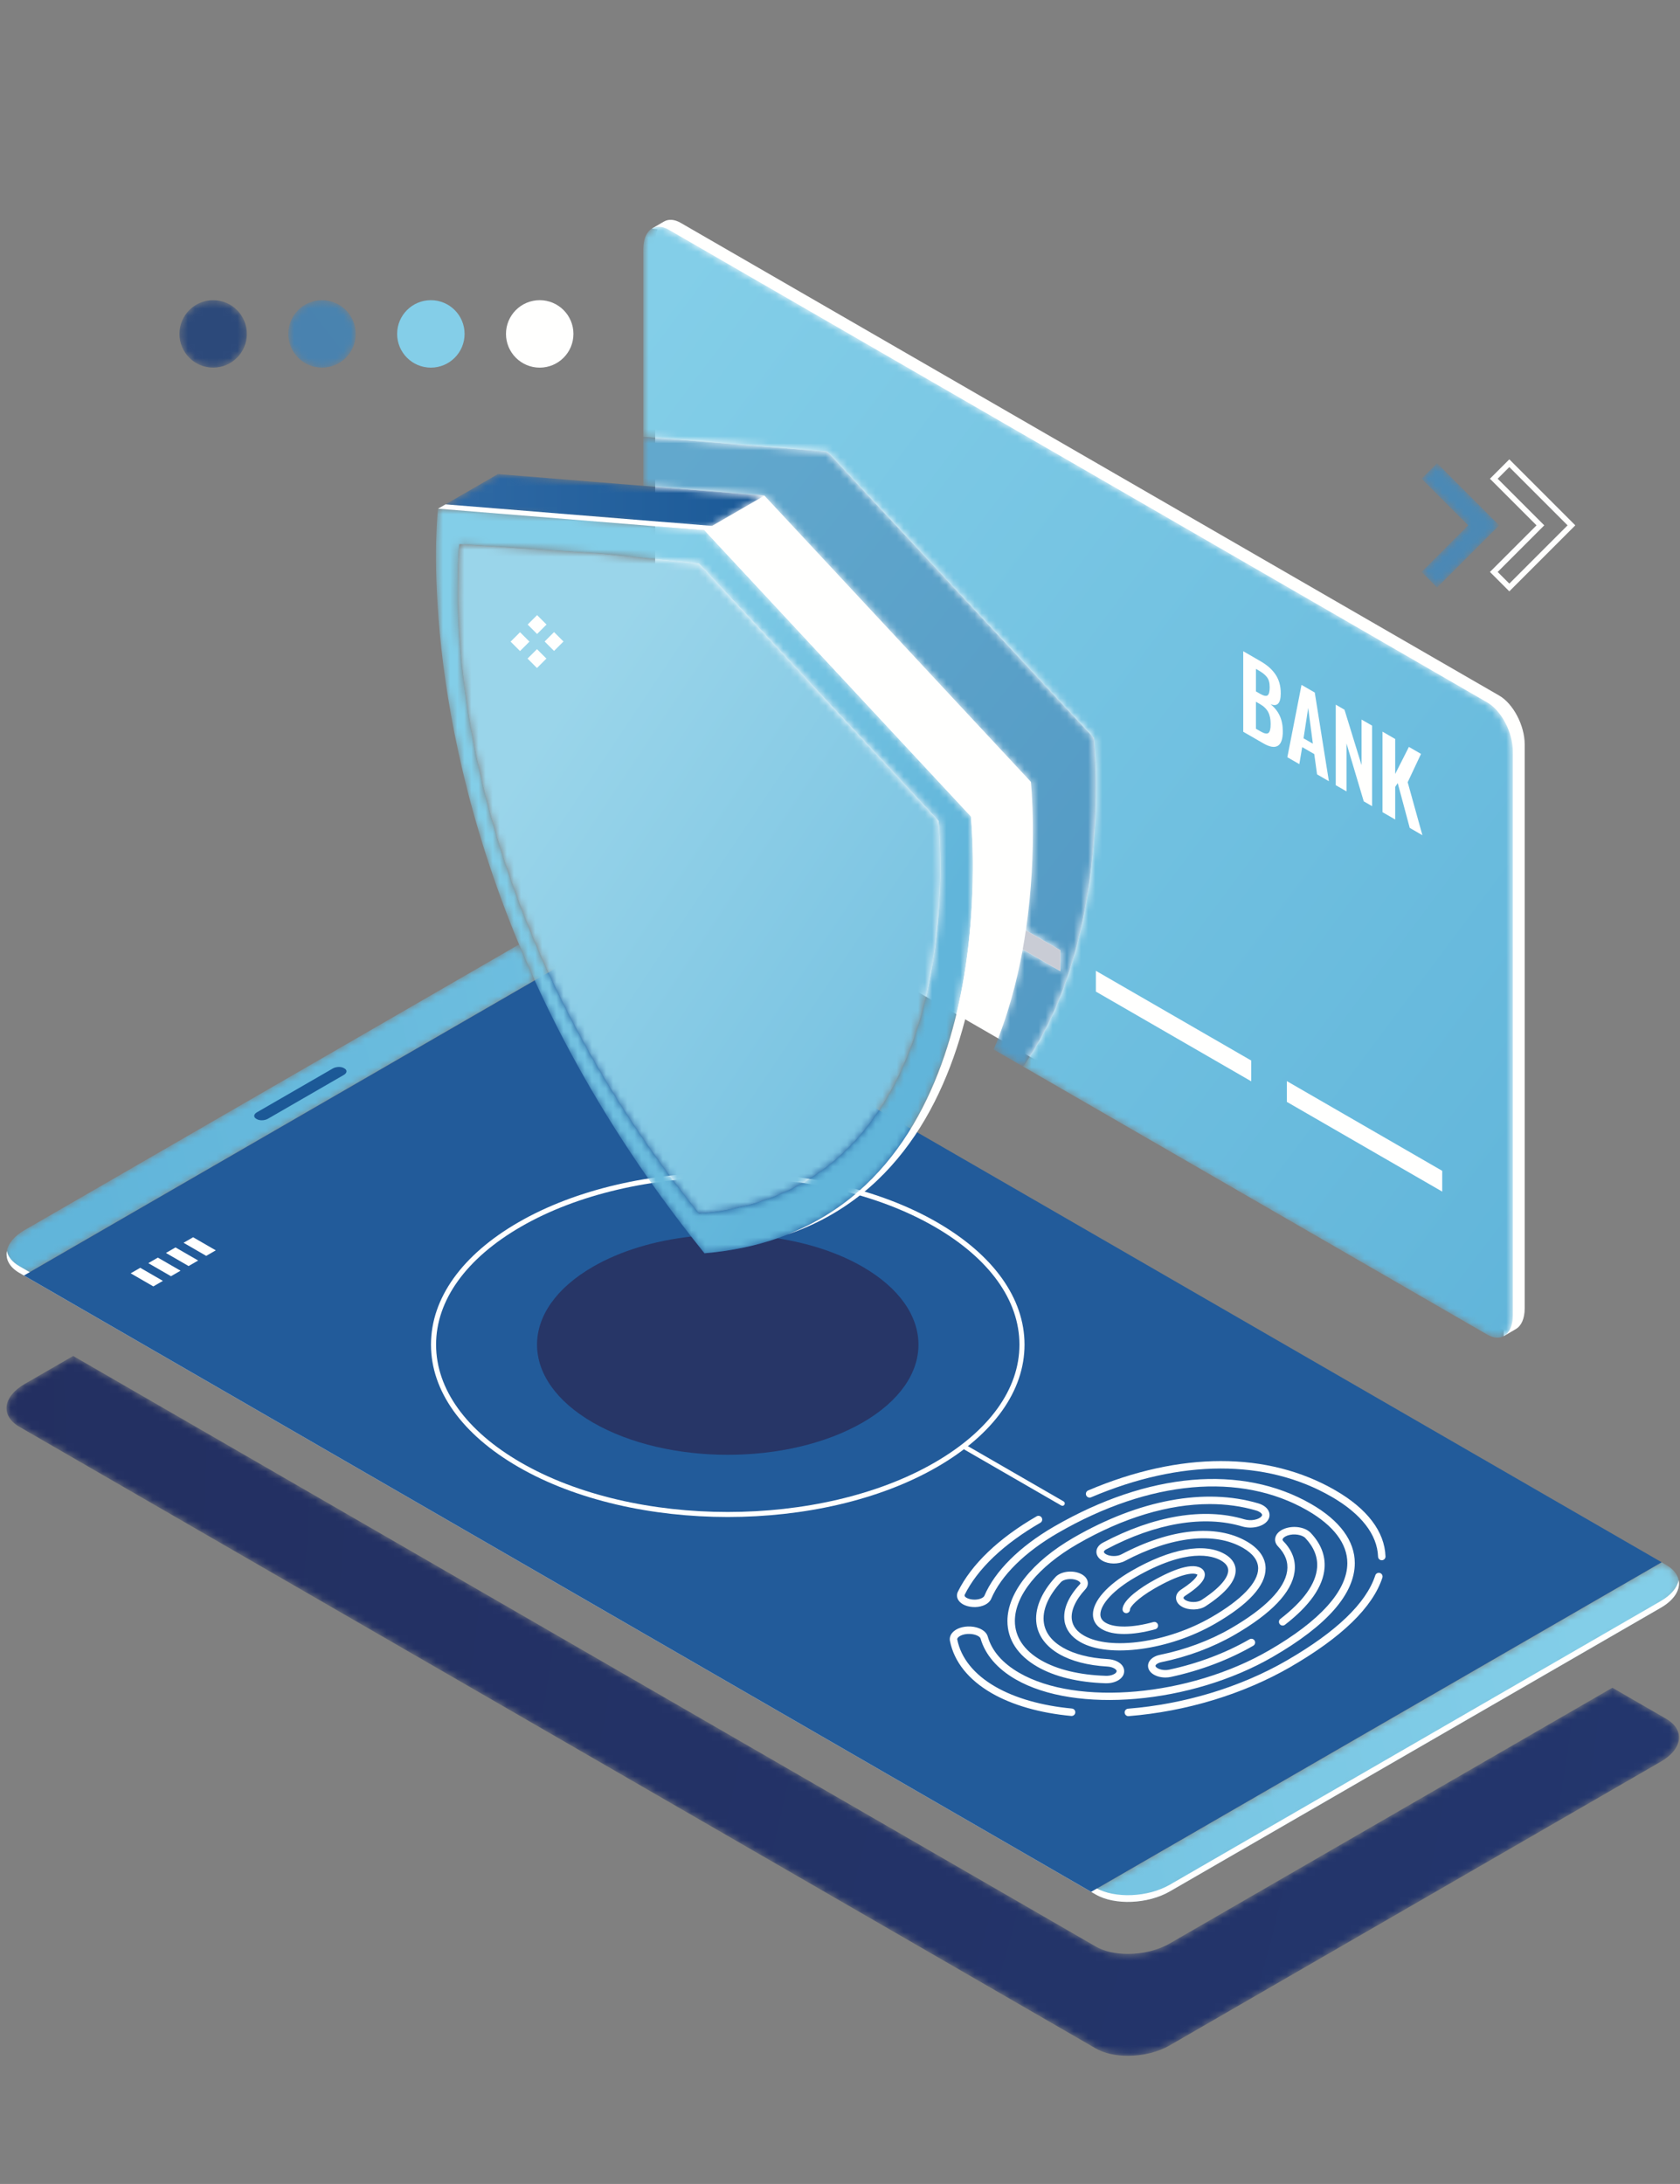 <?xml version="1.0" encoding="UTF-8"?>
<svg width="237px" height="308px" viewBox="0 0 237 308" version="1.1" xmlns="http://www.w3.org/2000/svg" xmlns:xlink="http://www.w3.org/1999/xlink">
    <rect x="0" y="0" width="237" height="308" fill="#808080" stroke="none"/>
    <title>Untitled 3</title>
    <defs>
        <path d="M159.113,98.919 C157.411,98.919 155.786,98.575 154.572,97.874 L2.729,10.208 C0.049,8.66 0.385,5.958 3.48,4.171 L10.323,0.219 L154.572,83.501 C155.786,84.202 157.411,84.545 159.113,84.545 C161.168,84.545 163.335,84.045 165.027,83.068 L227.459,47.008 L235.053,51.392 C237.733,52.94 237.397,55.642 234.302,57.429 L165.027,97.441 C163.335,98.418 161.167,98.919 159.113,98.919" id="path-1"></path>
        <radialGradient cx="-127.148%" cy="9.909%" fx="-127.148%" fy="9.909%" r="988.506%" gradientTransform="translate(-1.271,0.099),scale(0.418,1),rotate(0.277),scale(1,0.759),translate(1.271,-0.099)" id="radialGradient-3">
            <stop stop-color="#232752" offset="0%"></stop>
            <stop stop-color="#234283" offset="100%"></stop>
        </radialGradient>
        <path d="M159.113,99.545 C157.411,99.545 155.786,99.202 154.572,98.501 L2.729,10.834 C1.509,10.13 0.92,9.186 0.927,8.198 L0.92,8.197 L0.92,0.937 C0.944,1.898 1.539,2.813 2.729,3.5 L154.572,91.167 C155.786,91.867 157.411,92.211 159.113,92.211 C161.167,92.211 163.335,91.71 165.027,90.733 L234.302,50.721 C235.994,49.744 236.862,48.494 236.862,47.308 L236.862,54.587 L236.858,54.587 C236.885,55.789 236.021,57.064 234.302,58.055 L165.027,98.068 C163.335,99.045 161.168,99.545 159.113,99.545" id="path-4"></path>
        <path d="M159.113,135.211 C157.411,135.211 155.786,134.867 154.572,134.167 L2.729,46.5 C1.539,45.813 0.944,44.898 0.919,43.937 C0.919,43.898 0.919,43.858 0.919,43.819 C0.919,43.817 0.919,43.816 0.919,43.814 C0.951,42.647 1.818,41.423 3.48,40.463 L72.755,0.451 C72.908,0.363 73.065,0.278 73.226,0.197 C73.92,1.864 74.655,3.554 75.431,5.257 L3.375,46.873 L153.925,133.793 L234.407,87.311 L235.053,87.685 C236.268,88.386 236.862,89.325 236.862,90.308 C236.862,91.494 235.994,92.744 234.302,93.721 L165.027,133.733 C163.335,134.71 161.167,135.211 159.113,135.211" id="path-6"></path>
        <linearGradient x1="9.113%" y1="54.895%" x2="90.496%" y2="44.857%" id="linearGradient-8">
            <stop stop-color="#61B5DA" offset="0%"></stop>
            <stop stop-color="#83CEE8" offset="100%"></stop>
        </linearGradient>
        <path d="M5.426,9.837 C2.799,9.837 0.669,7.708 0.669,5.08 C0.669,2.453 2.799,0.324 5.426,0.324 C8.053,0.324 10.182,2.453 10.182,5.08 C10.182,7.708 8.053,9.837 5.426,9.837" id="path-9"></path>
        <radialGradient cx="-3571.376%" cy="1667.981%" fx="-3571.376%" fy="1667.981%" r="10256.022%" gradientTransform="translate(-35.714,16.68),rotate(0.277),scale(1,0.759),translate(35.714,-16.68)" id="radialGradient-11">
            <stop stop-color="#42709D" offset="0%"></stop>
            <stop stop-color="#539DC9" offset="100%"></stop>
        </radialGradient>
        <path d="M5.069,9.837 C2.442,9.837 0.313,7.708 0.313,5.08 C0.313,2.453 2.442,0.324 5.069,0.324 C7.696,0.324 9.826,2.453 9.826,5.08 C9.826,7.708 7.696,9.837 5.069,9.837" id="path-12"></path>
        <radialGradient cx="-3409.955%" cy="1667.981%" fx="-3409.955%" fy="1667.981%" r="10256.022%" gradientTransform="translate(-34.1,16.68),rotate(0.277),scale(1,0.759),translate(34.1,-16.68)" id="radialGradient-14">
            <stop stop-color="#262D59" offset="0%"></stop>
            <stop stop-color="#3573AC" offset="100%"></stop>
        </radialGradient>
        <path d="M121.246,157.644 C120.808,157.644 120.325,157.506 119.817,157.212 L54.317,119.396 C67.23,101.097 64.312,73.06 64.312,73.06 L26.722,32.696 L0.753,30.594 L0.753,37.507 L0.753,4.117 C0.753,2.651 1.246,1.623 2.023,1.191 C2.292,1.042 2.595,0.964 2.924,0.964 C3.362,0.964 3.845,1.102 4.353,1.395 L119.817,68.059 C121.805,69.207 123.417,72.286 123.417,74.937 L123.417,154.491 C123.417,155.904 122.959,156.91 122.23,157.368 C121.941,157.549 121.609,157.644 121.246,157.644" id="path-15"></path>
        <linearGradient x1="101.606%" y1="99.251%" x2="2.597%" y2="4.76%" id="linearGradient-17">
            <stop stop-color="#61B5DA" offset="0%"></stop>
            <stop stop-color="#83CEE8" offset="100%"></stop>
        </linearGradient>
        <path d="M4.317,2.397 L0.172,0.003 L4.317,2.396 C4.317,2.397 4.317,2.397 4.317,2.397" id="path-18"></path>
        <radialGradient cx="-10597.057%" cy="2213.701%" fx="-10597.057%" fy="2213.701%" r="40754.194%" gradientTransform="translate(-105.971,22.137),scale(0.578,1),rotate(0.277),scale(1,0.759),translate(105.971,-22.137)" id="radialGradient-20">
            <stop stop-color="#1C1F44" offset="0%"></stop>
            <stop stop-color="#265894" offset="100%"></stop>
        </radialGradient>
        <path d="M54.317,89.396 L50.172,87.003 C52.146,82.361 53.441,77.502 54.278,72.874 L59.573,75.931 L59.573,73.002 L54.717,70.199 C56.414,58.695 55.429,49.253 55.429,49.253 L17.839,8.889 L0.753,7.507 L0.753,0.594 L26.722,2.696 L64.312,43.06 C64.312,43.06 67.23,71.097 54.317,89.397" id="path-21"></path>
        <linearGradient x1="157.421%" y1="141.747%" x2="-2.99%" y2="-24.968%" id="linearGradient-23">
            <stop stop-color="#4A91BF" offset="0%"></stop>
            <stop stop-color="#65ABCF" offset="100%"></stop>
        </linearGradient>
        <path d="M50.801,103.116 C71.867,86.502 67.971,49.136 67.971,49.136 L30.381,8.772 L14.925,7.21 L0.974,6.277 C1.021,2.776 1.249,0.848 1.249,0.848 L21.753,2.507 L38.839,3.889 L76.429,44.253 C76.429,44.253 77.414,53.695 75.717,65.199 C75.587,66.078 75.441,66.973 75.278,67.874 C74.441,72.502 73.146,77.361 71.172,82.003 C69.156,86.739 66.435,91.245 62.767,95.052 C60.089,97.832 56.905,100.238 53.127,102.083 C52.807,102.239 52.485,102.39 52.156,102.538 C51.714,102.738 51.26,102.931 50.801,103.116" id="path-24"></path>
        <polyline id="path-26" points="9.249 0.848 0.792 5.731 38.381 8.772 46.839 3.889 9.249 0.848"></polyline>
        <linearGradient x1="100%" y1="50%" x2="-0.001%" y2="50%" id="linearGradient-28">
            <stop stop-color="#1B5A98" offset="0%"></stop>
            <stop stop-color="#2F69A4" offset="100%"></stop>
        </linearGradient>
        <path d="M38.381,105.736 C37.745,104.948 37.122,104.164 36.506,103.377 C34.536,100.858 32.668,98.34 30.905,95.843 C30.753,95.627 30.602,95.412 30.451,95.197 C23.73,85.588 18.5,76.186 14.431,67.257 C13.655,65.554 12.92,63.864 12.226,62.197 C-2.346,27.189 0.791,0.731 0.791,0.731 L8.974,1.277 L22.925,2.21 L38.381,3.772 L75.971,44.136 C75.971,44.136 79.867,81.502 58.801,98.116 C55.916,100.391 52.566,102.276 48.671,103.623 C45.592,104.688 42.173,105.417 38.381,105.736 M3.814,5.737 C3.814,5.737 -1.617,51.553 37.611,100.147 C76.839,96.85 71.408,44.762 71.408,44.762 L37.611,8.472 L23.715,7.067 L3.814,5.737" id="path-29"></path>
        <linearGradient x1="23.981%" y1="30.623%" x2="76.019%" y2="72.272%" id="linearGradient-31">
            <stop stop-color="#83CEE8" offset="0%"></stop>
            <stop stop-color="#61B5DA" offset="100%"></stop>
        </linearGradient>
        <path d="M34.611,95.147 C-4.617,46.553 0.814,0.737 0.814,0.737 L20.715,2.067 L34.611,3.472 L68.408,39.762 C68.408,39.762 73.839,91.85 34.611,95.147" id="path-32"></path>
        <linearGradient x1="21.649%" y1="28.758%" x2="79.527%" y2="75.08%" id="linearGradient-34">
            <stop stop-color="#9AD5EA" offset="0%"></stop>
            <stop stop-color="#7BC4E2" offset="100%"></stop>
        </linearGradient>
        <polyline id="path-35" points="2.734 17.841 0.545 15.652 7.118 9.079 0.545 2.505 2.734 0.316 11.497 9.079 2.734 17.841"></polyline>
        <radialGradient cx="-4561.916%" cy="774.225%" fx="-4561.916%" fy="774.225%" r="8908.468%" gradientTransform="translate(-45.619,7.742),scale(1,0.625),rotate(0.277),scale(1,0.759),translate(45.619,-7.742)" id="radialGradient-37">
            <stop stop-color="#42709D" offset="0%"></stop>
            <stop stop-color="#539DC9" offset="100%"></stop>
        </radialGradient>
    </defs>
    <g id="Page-1" stroke="none" stroke-width="1" fill="none" fill-rule="evenodd">
        <g id="Group-269" transform="translate(0, 191.01)">
            <mask id="mask-2" fill="white">
                <use xlink:href="#path-1"></use>
            </mask>
            <g id="Clip-268"></g>
            <path d="M159.113,98.919 C157.411,98.919 155.786,98.575 154.572,97.874 L2.729,10.208 C0.049,8.66 0.385,5.958 3.48,4.171 L10.323,0.219 L154.572,83.501 C155.786,84.202 157.411,84.545 159.113,84.545 C161.168,84.545 163.335,84.045 165.027,83.068 L227.459,47.008 L235.053,51.392 C237.733,52.94 237.397,55.642 234.302,57.429 L165.027,97.441 C163.335,98.418 161.167,98.919 159.113,98.919" id="Fill-267" fill="url(#radialGradient-3)" mask="url(#mask-2)"></path>
        </g>
        <g id="Group-272" transform="translate(0, 176.01)">
            <mask id="mask-5" fill="white">
                <use xlink:href="#path-4"></use>
            </mask>
            <g id="Clip-271"></g>
            <path d="M159.113,99.545 C157.411,99.545 155.786,99.202 154.572,98.501 L2.729,10.834 C1.509,10.13 0.92,9.186 0.927,8.198 L0.92,8.197 L0.92,0.937 C0.944,1.898 1.539,2.813 2.729,3.5 L154.572,91.167 C155.786,91.867 157.411,92.211 159.113,92.211 C161.167,92.211 163.335,91.71 165.027,90.733 L234.302,50.721 C235.994,49.744 236.862,48.494 236.862,47.308 L236.862,54.587 L236.858,54.587 C236.885,55.789 236.021,57.064 234.302,58.055 L165.027,98.068 C163.335,99.045 161.168,99.545 159.113,99.545" id="Fill-270" mask="url(#mask-5)"></path>
        </g>
        <g id="Group-275" transform="translate(0, 133.01)">
            <mask id="mask-7" fill="white">
                <use xlink:href="#path-6"></use>
            </mask>
            <g id="Clip-274"></g>
            <path d="M159.113,135.211 C157.411,135.211 155.786,134.867 154.572,134.167 L2.729,46.5 C1.539,45.813 0.944,44.898 0.919,43.937 C0.919,43.898 0.919,43.858 0.919,43.819 C0.919,43.817 0.919,43.816 0.919,43.814 C0.951,42.647 1.818,41.423 3.48,40.463 L72.755,0.451 C72.908,0.363 73.065,0.278 73.226,0.197 C73.92,1.864 74.655,3.554 75.431,5.257 L3.375,46.873 L153.925,133.793 L234.407,87.311 L235.053,87.685 C236.268,88.386 236.862,89.325 236.862,90.308 C236.862,91.494 235.994,92.744 234.302,93.721 L165.027,133.733 C163.335,134.71 161.167,135.211 159.113,135.211" id="Fill-273" fill="url(#linearGradient-8)" mask="url(#mask-7)"></path>
        </g>
        <path d="M234.302,225.787 L165.027,265.799 C161.933,267.585 157.252,267.78 154.572,266.232 L2.729,178.566 C1.716,177.981 1.136,177.231 0.97,176.428 C0.758,177.574 1.326,178.7 2.729,179.51 L154.572,267.176 C157.252,268.724 161.933,268.53 165.027,266.743 L234.302,226.731 C236.228,225.619 237.084,224.154 236.812,222.832 C236.618,223.875 235.778,224.935 234.302,225.787" id="Fill-276" fill="#FFFFFE"></path>
        <polyline id="Fill-277" fill="#225B9A" points="234.407 220.321 153.925 266.803 3.375 179.883 83.856 133.401 234.407 220.321"></polyline>
        <path d="M48.5,151.597 L37.809,157.769 C37.345,158.037 36.643,158.066 36.241,157.834 L36.133,157.771 C35.731,157.539 35.781,157.134 36.245,156.866 L46.936,150.694 C47.4,150.426 48.102,150.396 48.504,150.629 L48.613,150.691 C49.015,150.923 48.964,151.329 48.5,151.597" id="Fill-278" fill="#1C5997"></path>
        <polyline id="Fill-279" fill="#FFFFFE" points="22.981 180.64 21.631 181.419 18.434 179.573 19.784 178.794 22.981 180.64"></polyline>
        <polyline id="Fill-280" fill="#FFFFFE" points="25.467 179.205 24.118 179.984 20.921 178.138 22.271 177.359 25.467 179.205"></polyline>
        <polyline id="Fill-281" fill="#FFFFFE" points="27.954 177.769 26.604 178.548 23.407 176.703 24.757 175.923 27.954 177.769"></polyline>
        <polyline id="Fill-282" fill="#FFFFFE" points="30.44 176.333 29.09 177.113 25.893 175.267 27.243 174.488 30.44 176.333"></polyline>
        <path d="M76.138,42.334 C78.765,42.334 80.895,44.463 80.895,47.09 C80.895,49.718 78.765,51.847 76.138,51.847 C73.511,51.847 71.381,49.718 71.381,47.09 C71.381,44.463 73.511,42.334 76.138,42.334" id="Fill-283" fill="#FFFFFE"></path>
        <path d="M60.782,42.334 C63.409,42.334 65.539,44.463 65.539,47.09 C65.539,49.718 63.409,51.847 60.782,51.847 C58.155,51.847 56.025,49.718 56.025,47.09 C56.025,44.463 58.155,42.334 60.782,42.334" id="Fill-284" fill="#84CEE8"></path>
        <g id="Group-287" transform="translate(40, 42.01)">
            <mask id="mask-10" fill="white">
                <use xlink:href="#path-9"></use>
            </mask>
            <g id="Clip-286"></g>
            <path d="M5.426,9.837 C2.799,9.837 0.669,7.708 0.669,5.08 C0.669,2.453 2.799,0.324 5.426,0.324 C8.053,0.324 10.182,2.453 10.182,5.08 C10.182,7.708 8.053,9.837 5.426,9.837" id="Fill-285" fill="url(#radialGradient-11)" mask="url(#mask-10)"></path>
        </g>
        <g id="Group-290" transform="translate(25, 42.01)">
            <mask id="mask-13" fill="white">
                <use xlink:href="#path-12"></use>
            </mask>
            <g id="Clip-289"></g>
            <path d="M5.069,9.837 C2.442,9.837 0.313,7.708 0.313,5.08 C0.313,2.453 2.442,0.324 5.069,0.324 C7.696,0.324 9.826,2.453 9.826,5.08 C9.826,7.708 7.696,9.837 5.069,9.837" id="Fill-288" fill="url(#radialGradient-14)" mask="url(#mask-13)"></path>
        </g>
        <path d="M102.666,205.167 C95.779,205.167 88.895,203.651 83.641,200.617 C73.134,194.551 73.134,184.716 83.64,178.65 C87.575,176.378 92.427,174.957 97.506,174.387 C98.122,175.174 98.745,175.958 99.381,176.746 C103.173,176.427 106.592,175.698 109.671,174.633 C114.074,175.316 118.234,176.655 121.69,178.65 C132.197,184.716 132.197,194.551 121.69,200.618 C116.437,203.65 109.551,205.167 102.666,205.167" id="Fill-291" fill="#273667"></path>
        <path d="M102.665,166.035 C92.101,166.035 81.537,168.357 73.495,172.999 C65.772,177.459 61.518,183.366 61.518,189.633 C61.518,195.901 65.772,201.808 73.497,206.268 C89.581,215.553 115.752,215.553 131.835,206.268 C139.559,201.808 143.813,195.901 143.813,189.634 C143.813,183.367 139.559,177.46 131.834,172.999 C123.792,168.357 113.229,166.035 102.665,166.035 M102.665,213.94 C91.972,213.94 81.279,211.589 73.137,206.889 C65.182,202.296 60.8,196.167 60.8,189.633 C60.8,183.098 65.181,176.97 73.136,172.378 C89.419,162.978 115.91,162.978 132.194,172.378 C140.149,176.971 144.531,183.099 144.531,189.634 C144.531,196.168 140.15,202.296 132.195,206.889 C124.053,211.589 113.36,213.94 102.665,213.94" id="Fill-292" fill="#FFFFFE"></path>
        <path d="M211.49,98.093 L96.026,31.429 C95.126,30.91 94.305,30.879 93.674,31.243 L93.674,31.237 L91.958,32.239 C91.958,32.239 92.354,32.296 92.753,32.351 C92.545,32.837 92.426,33.441 92.426,34.151 L92.426,113.705 C92.426,116.356 94.038,119.435 96.026,120.583 L211.49,187.246 C211.708,187.372 211.92,187.465 212.128,187.535 L212.128,188.437 L213.853,187.432 L213.843,187.433 C214.605,186.993 215.09,185.975 215.09,184.525 L215.09,104.971 C215.09,102.32 213.478,99.24 211.49,98.093" id="Fill-293" fill="#FFFFFE"></path>
        <g id="Group-296" transform="translate(90, 31.01)">
            <mask id="mask-16" fill="white">
                <use xlink:href="#path-15"></use>
            </mask>
            <g id="Clip-295"></g>
            <path d="M121.246,157.644 C120.808,157.644 120.325,157.506 119.817,157.212 L54.317,119.396 C67.23,101.097 64.312,73.06 64.312,73.06 L26.722,32.696 L0.753,30.594 L0.753,37.507 L0.753,4.117 C0.753,2.651 1.246,1.623 2.023,1.191 C2.292,1.042 2.595,0.964 2.924,0.964 C3.362,0.964 3.845,1.102 4.353,1.395 L119.817,68.059 C121.805,69.207 123.417,72.286 123.417,74.937 L123.417,154.491 C123.417,155.904 122.959,156.91 122.23,157.368 C121.941,157.549 121.609,157.644 121.246,157.644" id="Fill-294" fill="url(#linearGradient-17)" mask="url(#mask-16)"></path>
        </g>
        <path d="M177.177,102.774 L177.835,103.154 C178.37,103.462 178.74,103.533 178.945,103.363 C179.151,103.195 179.253,102.779 179.253,102.117 C179.253,101.431 179.138,100.869 178.907,100.426 C178.675,99.985 178.287,99.607 177.741,99.291 L177.177,98.966 L177.177,102.774 Z M177.177,97.507 L177.735,97.83 C178.261,98.132 178.622,98.211 178.821,98.066 C179.018,97.919 179.117,97.539 179.117,96.921 C179.117,96.602 179.084,96.324 179.019,96.087 C178.954,95.851 178.844,95.638 178.69,95.449 C178.536,95.259 178.365,95.095 178.177,94.955 C177.989,94.814 177.739,94.654 177.426,94.472 L177.177,94.33 L177.177,97.507 Z M175.386,103.199 L175.386,91.843 L177.794,93.234 C178.249,93.496 178.646,93.772 178.983,94.06 C179.322,94.349 179.622,94.677 179.885,95.046 C180.148,95.416 180.346,95.83 180.481,96.291 C180.616,96.752 180.68,97.253 180.677,97.794 C180.673,99.195 180.191,99.699 179.229,99.308 C179.811,99.772 180.245,100.316 180.532,100.941 C180.819,101.564 180.964,102.293 180.967,103.126 C180.971,104.207 180.738,104.89 180.268,105.178 C179.796,105.465 179.111,105.349 178.209,104.829 L175.386,103.199 L175.386,103.199 Z" id="Fill-297" fill="#FFFFFE"></path>
        <path d="M183.892,104.123 L185.208,104.883 L184.55,99.839 L183.892,104.123 Z M181.608,106.791 L183.607,96.589 L185.475,97.667 L187.468,110.174 L185.801,109.212 L185.404,106.345 L183.702,105.363 L183.298,107.767 L181.608,106.791 L181.608,106.791 Z" id="Fill-298" fill="#FFFFFE"></path>
        <polyline id="Fill-299" fill="#FFFFFE" points="188.436 110.733 188.436 99.377 189.669 100.089 192.078 107.912 192.078 101.48 193.56 102.335 193.56 113.691 192.386 113.013 189.954 104.849 189.954 111.609 188.436 110.733"></polyline>
        <polyline id="Fill-300" fill="#FFFFFE" points="195.032 114.541 195.032 103.185 196.823 104.22 196.823 109.151 198.756 105.335 200.464 106.322 198.584 110.319 200.661 117.791 198.874 116.759 197.179 110.439 196.823 110.972 196.823 115.576 195.032 114.541"></polyline>
        <polyline id="Fill-301" fill="#FFFFFE" points="122.632 121.386 100.714 108.732 100.714 105.803 122.632 118.458 122.632 121.386"></polyline>
        <polyline id="Fill-302" fill="#FFFFFE" points="149.573 136.941 127.655 124.287 127.655 121.358 149.573 134.012 149.573 136.941"></polyline>
        <polyline id="Fill-303" fill="#FFFFFE" points="176.514 152.496 154.596 139.841 154.596 136.912 176.514 149.567 176.514 152.496"></polyline>
        <polyline id="Fill-304" fill="#FFFFFE" points="203.456 168.05 181.537 155.395 181.537 152.467 203.456 165.121 203.456 168.05"></polyline>
        <g id="Group-307" transform="translate(140, 148.01)">
            <mask id="mask-19" fill="white">
                <use xlink:href="#path-18"></use>
            </mask>
            <g id="Clip-306"></g>
            <path d="M4.317,2.397 L0.172,0.003 L4.317,2.396 C4.317,2.397 4.317,2.397 4.317,2.397" id="Fill-305" fill="url(#radialGradient-20)" mask="url(#mask-19)"></path>
        </g>
        <g id="Group-310" transform="translate(90, 61.01)">
            <mask id="mask-22" fill="white">
                <use xlink:href="#path-21"></use>
            </mask>
            <g id="Clip-309"></g>
            <path d="M54.317,89.396 L50.172,87.003 C52.146,82.361 53.441,77.502 54.278,72.874 L59.573,75.931 L59.573,73.002 L54.717,70.199 C56.414,58.695 55.429,49.253 55.429,49.253 L17.839,8.889 L0.753,7.507 L0.753,0.594 L26.722,2.696 L64.312,43.06 C64.312,43.06 67.23,71.097 54.317,89.397" id="Fill-308" fill="url(#linearGradient-23)" mask="url(#mask-22)"></path>
        </g>
        <path d="M149.573,136.941 L144.278,133.884 C144.441,132.983 144.587,132.088 144.717,131.209 L149.573,134.012 L149.573,136.941" id="Fill-311" fill="#C9CCD5"></path>
        <g id="Group-314" transform="translate(69, 66.01)">
            <mask id="mask-25" fill="white">
                <use xlink:href="#path-24"></use>
            </mask>
            <g id="Clip-313"></g>
            <path d="M50.801,103.116 C71.867,86.502 67.971,49.136 67.971,49.136 L30.381,8.772 L14.925,7.21 L0.974,6.277 C1.021,2.776 1.249,0.848 1.249,0.848 L21.753,2.507 L38.839,3.889 L76.429,44.253 C76.429,44.253 77.414,53.695 75.717,65.199 C75.587,66.078 75.441,66.973 75.278,67.874 C74.441,72.502 73.146,77.361 71.172,82.003 C69.156,86.739 66.435,91.245 62.767,95.052 C60.089,97.832 56.905,100.238 53.127,102.083 C52.807,102.239 52.485,102.39 52.156,102.538 C51.714,102.738 51.26,102.931 50.801,103.116" id="Fill-312" mask="url(#mask-25)"></path>
        </g>
        <g id="Group-317" transform="translate(61, 66.01)">
            <mask id="mask-27" fill="white">
                <use xlink:href="#path-26"></use>
            </mask>
            <g id="Clip-316"></g>
            <polyline id="Fill-315" fill="url(#linearGradient-28)" mask="url(#mask-27)" points="9.249 0.848 0.792 5.731 38.381 8.772 46.839 3.889 9.249 0.848"></polyline>
        </g>
        <g id="Group-320" transform="translate(61, 71.01)">
            <mask id="mask-30" fill="white">
                <use xlink:href="#path-29"></use>
            </mask>
            <g id="Clip-319"></g>
            <path d="M38.381,105.736 C37.745,104.948 37.122,104.164 36.506,103.377 C34.536,100.858 32.668,98.34 30.905,95.843 C30.753,95.627 30.602,95.412 30.451,95.197 C23.73,85.588 18.5,76.186 14.431,67.257 C13.655,65.554 12.92,63.864 12.226,62.197 C-2.346,27.189 0.791,0.731 0.791,0.731 L8.974,1.277 L22.925,2.21 L38.381,3.772 L75.971,44.136 C75.971,44.136 79.867,81.502 58.801,98.116 C55.916,100.391 52.566,102.276 48.671,103.623 C45.592,104.688 42.173,105.417 38.381,105.736 M3.814,5.737 C3.814,5.737 -1.617,51.553 37.611,100.147 C76.839,96.85 71.408,44.762 71.408,44.762 L37.611,8.472 L23.715,7.067 L3.814,5.737" id="Fill-318" fill="url(#linearGradient-31)" mask="url(#mask-30)"></path>
        </g>
        <path d="M136.971,115.146 L99.381,74.782 L61.792,71.741 C62.854,71.127 62.854,71.127 62.854,71.127 L100.944,74.209 L138.534,114.573 C138.534,114.573 143.577,163.002 111.085,174.1 C141.851,162.006 136.971,115.146 136.971,115.146" id="Fill-321" fill="#FFFFFE"></path>
        <g id="Group-324" transform="translate(64, 76.01)">
            <mask id="mask-33" fill="white">
                <use xlink:href="#path-32"></use>
            </mask>
            <g id="Clip-323"></g>
            <path d="M34.611,95.147 C-4.617,46.553 0.814,0.737 0.814,0.737 L20.715,2.067 L34.611,3.472 L68.408,39.762 C68.408,39.762 73.839,91.85 34.611,95.147" id="Fill-322" fill="url(#linearGradient-34)" mask="url(#mask-33)"></path>
        </g>
        <polyline id="Fill-325" fill="#FFFFFE" points="73.36 91.817 72.031 90.488 73.36 89.159 74.689 90.488 73.36 91.817"></polyline>
        <polyline id="Fill-326" fill="#FFFFFE" points="78.161 91.8 76.832 90.471 78.161 89.142 79.49 90.471 78.161 91.8"></polyline>
        <polyline id="Fill-327" fill="#FFFFFE" points="75.769 89.408 74.44 88.079 75.769 86.75 77.098 88.079 75.769 89.408"></polyline>
        <polyline id="Fill-328" fill="#FFFFFE" points="75.752 94.209 74.423 92.88 75.752 91.551 77.081 92.88 75.752 94.209"></polyline>
        <path d="M211.279,80.662 L212.922,82.305 L221.139,74.088 L212.922,65.872 L211.279,67.515 L217.852,74.088 L211.279,80.662 Z M212.922,83.397 L210.187,80.662 L216.76,74.088 L210.187,67.515 L212.922,64.78 L222.231,74.088 L212.922,83.397 L212.922,83.397 Z" id="Fill-329" fill="#FFFFFE"></path>
        <g id="Group-332" transform="translate(200, 65.01)">
            <mask id="mask-36" fill="white">
                <use xlink:href="#path-35"></use>
            </mask>
            <g id="Clip-331"></g>
            <polyline id="Fill-330" fill="url(#radialGradient-37)" mask="url(#mask-36)" points="2.734 17.841 0.545 15.652 7.118 9.079 0.545 2.505 2.734 0.316 11.497 9.079 2.734 17.841"></polyline>
        </g>
        <path d="M159.179,242.024 C158.908,242.024 158.678,241.815 158.656,241.54 C158.633,241.25 158.848,240.997 159.138,240.974 C167.073,240.342 175.011,237.935 181.488,234.195 C188.525,230.132 192.739,226.088 194.013,222.173 C194.103,221.898 194.398,221.745 194.676,221.837 C194.951,221.926 195.102,222.222 195.013,222.499 C193.655,226.667 189.282,230.909 182.014,235.105 C175.404,238.921 167.309,241.378 159.221,242.022 L159.179,242.024" id="Fill-333" fill="#FFFFFE"></path>
        <path d="M194.93,220.039 C194.648,220.039 194.415,219.816 194.405,219.533 C194.293,216.417 192.024,213.495 187.846,211.083 C178.607,205.748 166.557,205.777 153.918,211.163 C153.652,211.275 153.342,211.152 153.229,210.885 C153.115,210.618 153.24,210.31 153.506,210.195 C166.457,204.678 178.839,204.67 188.371,210.173 C192.88,212.776 195.329,215.999 195.455,219.495 C195.466,219.785 195.239,220.028 194.949,220.039 L194.93,220.039" id="Fill-334" fill="#FFFFFE"></path>
        <path d="M151.169,242 L151.12,241.998 C146.705,241.586 142.819,240.472 139.881,238.776 C136.624,236.895 134.594,234.353 134.012,231.423 C133.931,231.015 134.05,230.601 134.348,230.257 C134.864,229.661 135.847,229.329 136.923,229.384 C138.148,229.45 139.12,230.016 139.341,230.792 C139.921,232.824 141.416,234.549 143.783,235.916 C151.988,240.653 167.789,239.238 179.006,232.762 C186.244,228.583 190.071,224.323 190.071,220.443 C190.071,217.711 188.133,215.149 184.468,213.033 C175.013,207.574 162.174,208.723 149.246,216.186 C144.581,218.879 141.236,222.178 139.828,225.476 C139.538,226.156 138.654,226.614 137.576,226.644 C136.52,226.659 135.6,226.29 135.203,225.67 C134.965,225.299 134.939,224.864 135.131,224.475 C137.035,220.616 140.876,216.94 146.238,213.844 C146.49,213.698 146.811,213.785 146.956,214.036 C147.101,214.287 147.015,214.609 146.764,214.754 C141.582,217.745 137.886,221.268 136.073,224.94 L136.088,225.103 C136.249,225.355 136.806,225.603 137.547,225.593 C138.307,225.573 138.773,225.271 138.861,225.063 C140.359,221.557 143.86,218.082 148.72,215.276 C161.982,207.619 175.204,206.47 184.994,212.123 C189.003,214.437 191.122,217.315 191.122,220.443 C191.122,224.781 187.222,229.232 179.532,233.672 C168.025,240.316 151.752,241.73 143.258,236.826 C140.683,235.339 138.979,233.352 138.33,231.08 C138.251,230.803 137.669,230.477 136.866,230.434 C136.023,230.386 135.383,230.668 135.142,230.946 C135.017,231.089 135.036,231.183 135.043,231.218 C135.564,233.843 137.419,236.141 140.406,237.866 C143.214,239.487 146.952,240.553 151.218,240.952 C151.506,240.979 151.719,241.235 151.692,241.524 C151.667,241.796 151.438,242 151.169,242" id="Fill-335" fill="#FFFFFE"></path>
        <path d="M164.405,236.576 C163.562,236.576 162.75,236.29 162.308,235.802 C161.981,235.439 161.874,234.987 162.014,234.56 C162.202,233.989 162.808,233.548 163.634,233.379 C167.203,232.656 170.658,231.367 173.624,229.655 C178.482,226.85 181.233,224.047 181.581,221.551 C181.754,220.311 181.321,219.147 180.296,218.091 C179.945,217.729 179.809,217.287 179.913,216.845 C180.043,216.29 180.541,215.822 181.278,215.561 C182.555,215.109 184.146,215.38 184.901,216.177 C186.335,217.693 186.992,219.368 186.853,221.156 C186.65,223.752 184.772,226.437 181.269,229.14 C181.041,229.318 180.71,229.275 180.533,229.045 C180.355,228.815 180.398,228.485 180.628,228.308 C183.885,225.795 185.627,223.361 185.805,221.074 C185.92,219.595 185.359,218.19 184.137,216.899 C183.724,216.462 182.563,216.222 181.628,216.552 C181.172,216.713 180.97,216.94 180.936,217.085 C180.929,217.116 180.907,217.211 181.05,217.358 C182.313,218.659 182.841,220.119 182.622,221.696 C182.222,224.565 179.372,227.549 174.149,230.564 C171.086,232.333 167.522,233.663 163.844,234.41 C163.348,234.51 163.065,234.729 163.012,234.889 C163.003,234.916 162.982,234.98 163.089,235.098 C163.369,235.407 164.158,235.64 164.942,235.469 C169.015,234.594 172.933,233.113 176.273,231.184 C176.524,231.039 176.846,231.124 176.991,231.376 C177.136,231.627 177.05,231.949 176.799,232.094 C173.365,234.077 169.341,235.599 165.163,236.497 C164.914,236.55 164.658,236.576 164.405,236.576" id="Fill-336" fill="#FFFFFE"></path>
        <path d="M170.664,212.117 C164.865,212.117 158.435,214.037 151.979,217.764 C146.463,220.948 143.17,225.002 143.17,228.606 C143.17,230.835 144.445,232.749 146.857,234.141 C149.147,235.463 152.306,236.222 155.99,236.336 C156.68,236.361 157.201,236.136 157.424,235.908 L157.537,235.692 C157.524,235.423 157,235.073 156.173,235.026 C153.478,234.872 151.142,234.264 149.418,233.269 C147.589,232.213 146.485,230.75 146.225,229.04 C145.911,226.972 146.864,224.613 148.909,222.399 C149.608,221.643 151.175,221.407 152.331,221.889 C152.938,222.14 153.331,222.545 153.437,223.03 C153.524,223.425 153.405,223.822 153.104,224.148 C151.695,225.674 151.023,227.202 151.213,228.452 C151.349,229.344 151.916,230.085 152.899,230.653 C156.628,232.806 164.701,231.65 170.891,228.077 C175.146,225.62 177.49,223.176 177.49,221.194 C177.49,220.09 176.77,219.115 175.352,218.296 C171.349,215.985 165.269,216.659 158.671,220.147 C157.751,220.633 156.388,220.613 155.499,220.1 C154.964,219.791 154.663,219.331 154.672,218.838 C154.681,218.33 155.015,217.865 155.587,217.561 C162.795,213.739 169.877,212.567 175.532,214.264 C176.497,214.554 177.576,214.291 177.941,213.874 C178.073,213.722 178.045,213.629 178.035,213.594 C177.983,213.417 177.707,213.172 177.208,213.025 C175.15,212.417 172.956,212.117 170.664,212.117 Z M156.082,237.388 L155.958,237.387 C152.1,237.267 148.771,236.46 146.332,235.051 C143.576,233.46 142.119,231.231 142.119,228.606 C142.119,224.622 145.608,220.228 151.453,216.854 C160.713,211.508 169.965,209.79 177.505,212.016 C178.315,212.255 178.876,212.723 179.044,213.3 C179.172,213.738 179.062,214.187 178.733,214.563 L178.733,214.564 C178.052,215.345 176.514,215.657 175.23,215.271 C169.843,213.655 163.042,214.798 156.08,218.489 C155.819,218.628 155.724,218.774 155.723,218.856 C155.721,218.953 155.84,219.083 156.024,219.19 C156.597,219.521 157.585,219.533 158.18,219.218 C165.104,215.558 171.555,214.89 175.878,217.386 C177.62,218.392 178.54,219.708 178.54,221.194 C178.54,223.635 176.143,226.257 171.416,228.987 C164.936,232.727 156.394,233.885 152.374,231.563 C151.118,230.837 150.357,229.817 150.174,228.61 C149.932,227.015 150.678,225.226 152.332,223.435 C152.427,223.332 152.415,223.274 152.411,223.255 C152.387,223.148 152.229,222.983 151.929,222.859 C151.123,222.526 150.04,222.725 149.681,223.112 C147.857,225.087 146.998,227.136 147.264,228.882 C147.477,230.286 148.379,231.456 149.943,232.359 C151.526,233.273 153.701,233.832 156.233,233.977 C157.575,234.053 158.543,234.721 158.585,235.602 C158.605,236.005 158.462,236.352 158.174,236.645 C157.713,237.114 156.937,237.388 156.082,237.388 L156.082,237.388 Z" id="Fill-337" fill="#FFFFFE"></path>
        <path d="M158.579,230.44 C157.302,230.44 156.236,230.218 155.469,229.776 C154.627,229.289 154.182,228.565 154.182,227.682 C154.182,225.803 156.206,223.513 159.596,221.555 C165.097,218.379 169.903,217.511 172.783,219.173 C174.02,219.887 174.3,220.782 174.316,221.408 C174.358,222.941 172.93,224.663 170.072,226.526 C169.18,227.107 167.683,227.135 166.731,226.585 C166.218,226.289 165.917,225.847 165.905,225.374 C165.893,224.908 166.148,224.482 166.623,224.173 C168.918,222.684 168.916,222.069 168.915,222.063 C168.275,221.698 166.342,222.014 162.841,224.036 C160.412,225.438 159.408,226.64 159.41,226.972 C159.413,227.262 159.179,227.499 158.889,227.5 L158.885,227.5 C158.597,227.5 158.362,227.268 158.36,226.979 C158.349,225.529 161.385,223.663 162.315,223.126 C164.719,221.738 167.898,220.262 169.394,221.129 C169.753,221.336 169.956,221.659 169.966,222.037 C169.979,222.552 169.707,223.425 167.195,225.054 C167.045,225.152 166.953,225.264 166.955,225.347 C166.957,225.419 167.037,225.549 167.256,225.675 C167.866,226.026 168.935,226.012 169.497,225.646 C172.817,223.482 173.283,222.08 173.266,221.436 C173.252,220.916 172.912,220.461 172.257,220.083 C171.053,219.388 167.46,218.229 160.122,222.465 C157.152,224.18 155.233,226.228 155.233,227.682 C155.233,228.183 155.482,228.569 155.995,228.865 C157.272,229.603 159.78,229.561 162.705,228.755 C162.983,228.677 163.275,228.842 163.352,229.122 C163.429,229.402 163.264,229.691 162.985,229.768 C161.361,230.216 159.863,230.44 158.579,230.44" id="Fill-338" fill="#FFFFFE"></path>
        <path d="M149.875,212.363 L149.708,212.318 L135.865,204.326 C135.705,204.234 135.65,204.03 135.743,203.87 C135.833,203.709 136.038,203.656 136.199,203.748 L150.042,211.74 C150.203,211.832 150.257,212.036 150.164,212.196 C150.103,212.303 149.991,212.363 149.875,212.363" id="Fill-339" fill="#FFFFFE"></path>
    </g>
</svg>